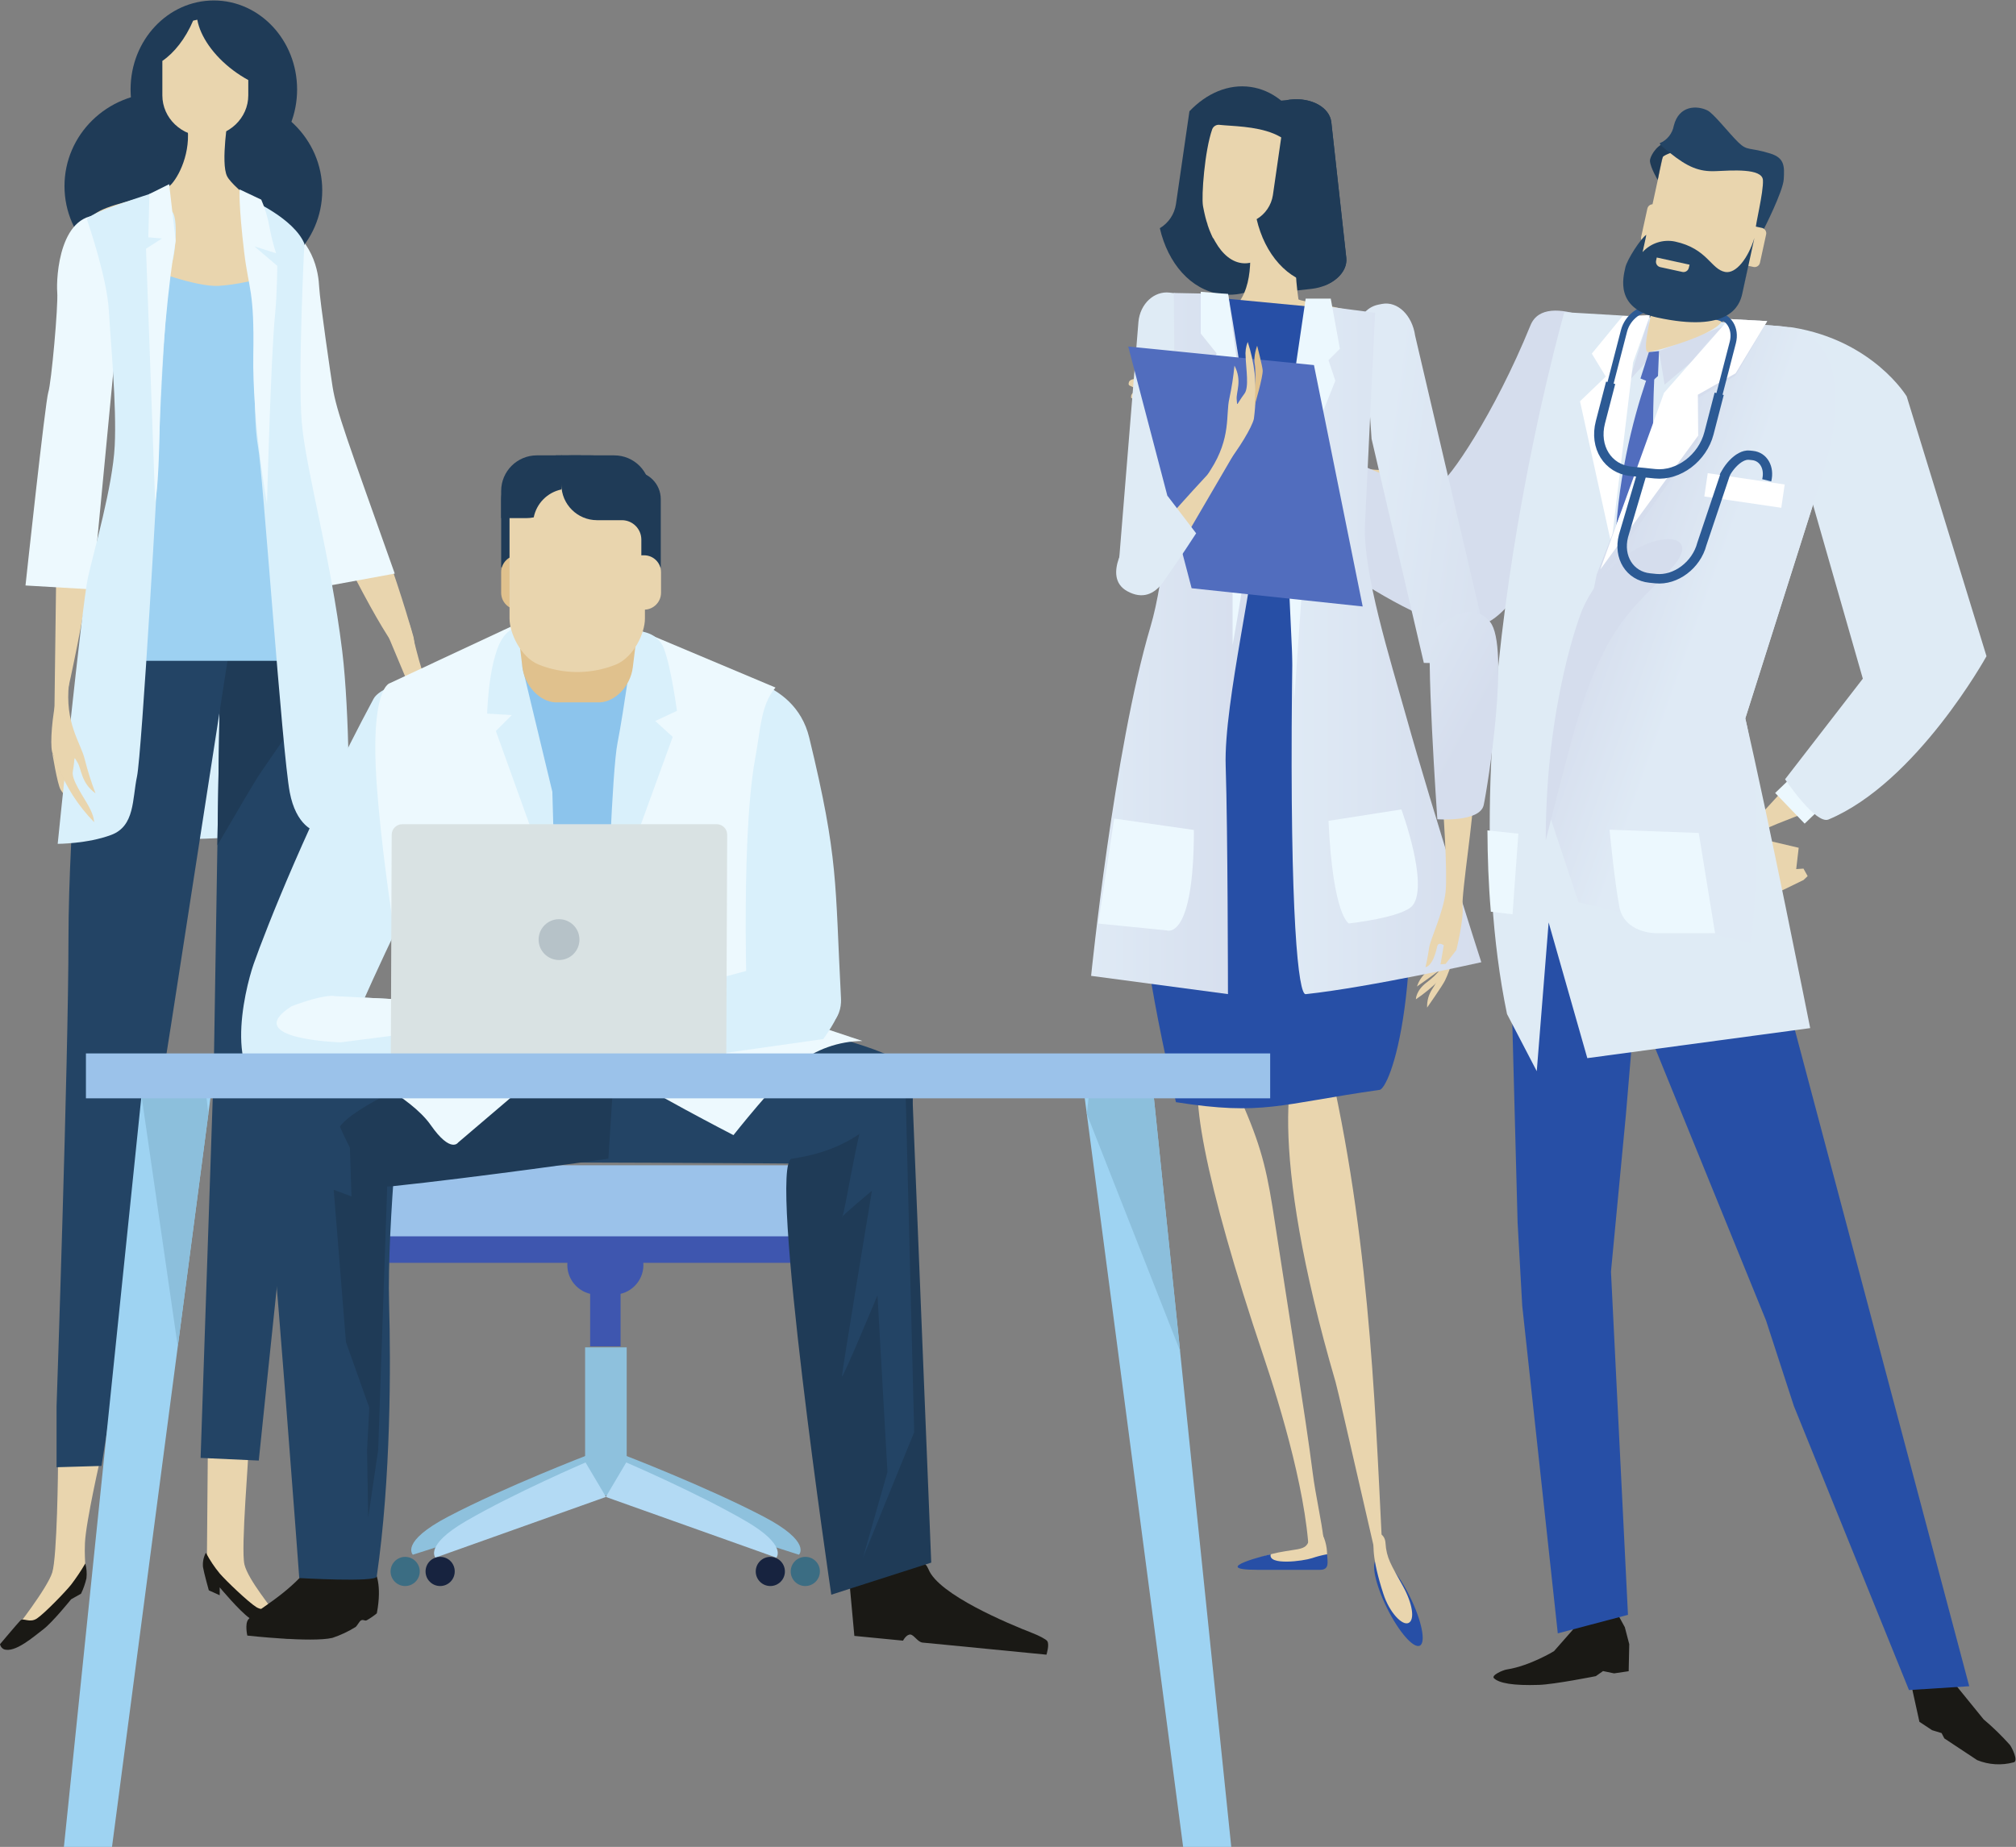 <?xml version="1.0" encoding="UTF-8" standalone="no"?>
<svg
   xmlns:dc="http://purl.org/dc/elements/1.1/"
   xmlns:cc="http://creativecommons.org/ns#"
   xmlns:rdf="http://www.w3.org/1999/02/22-rdf-syntax-ns#"
   xmlns:svg="http://www.w3.org/2000/svg"
   xmlns="http://www.w3.org/2000/svg"
   xmlns:sodipodi="http://sodipodi.sourceforge.net/DTD/sodipodi-0.dtd"
   xmlns:inkscape="http://www.inkscape.org/namespaces/inkscape"
   version="1.1"
   id="svg2"
   xml:space="preserve"
   width="921.333"
   height="844.267"
   viewBox="0 0 921.333 844.267"
   sodipodi:docname="reshot-illustration-doctors-working-8SAYHQJBZL.eps"><rect x="0" y="0" width="921.333" height="844.267" fill="#808080" stroke="none"/><defs
     id="defs6"><clipPath
       clipPathUnits="userSpaceOnUse"
       id="clipPath108"><path
         d="m 5311.9,3540.3 100,-300.9 591.9,-140 c 0,0 52.4,462.5 -20,770.8 l 245.3,774 c 0,0 208.6,545.6 -132,571.5 -48,3.7 -97,7.2 -145.8,10.7 -69,4.8 -197.6,-193.1 -228.6,-250 -33.2,-60.8 -248.6,-612.8 -248.6,-612.8 z"
         id="path106" /></clipPath><linearGradient
       x1="0"
       y1="0"
       x2="1"
       y2="0"
       gradientUnits="userSpaceOnUse"
       gradientTransform="matrix(359.93,-127.234,127.234,359.93,5474.85,4331.31)"
       spreadMethod="pad"
       id="linearGradient114"><stop
         style="stop-opacity:1;stop-color:#d5dded"
         offset="0"
         id="stop110" /><stop
         style="stop-opacity:1;stop-color:#dfeaf5"
         offset="1"
         id="stop112" /></linearGradient><clipPath
       clipPathUnits="userSpaceOnUse"
       id="clipPath196"><path
         d="m 4881.5,4060.3 -179.2,768.6 -28.5,427.3 c 12.5,16.66 30.62,28.21 51,32.5 l 13.6,2.7 c 52.8,10 103.4,-38.7 113.3,-109 l 263.4,-1126.2 z"
         id="path194" /></clipPath><linearGradient
       x1="0"
       y1="0"
       x2="1"
       y2="0"
       gradientUnits="userSpaceOnUse"
       gradientTransform="matrix(-582.916,164.865,105.985,765.445,5316.37,4536.68)"
       spreadMethod="pad"
       id="linearGradient202"><stop
         style="stop-opacity:1;stop-color:#d5dded"
         offset="0"
         id="stop198" /><stop
         style="stop-opacity:1;stop-color:#dfeaf5"
         offset="1"
         id="stop200" /></linearGradient><clipPath
       clipPathUnits="userSpaceOnUse"
       id="clipPath220"><path
         d="m 4023.9,5328.9 186.6,-3.7 c 0,0 101.7,-586.6 101.7,-758.6 0,-172 -117.3,-641.2 -110,-860 7.3,-218.8 7.8,-782.1 7.8,-782.1 l -469.2,62.6 c 0,0 78.2,774.2 203.3,1196.5 100.4,336.8 79.8,1145.3 79.8,1145.3 z"
         id="path218" /></clipPath><linearGradient
       x1="0"
       y1="0"
       x2="1"
       y2="0"
       gradientUnits="userSpaceOnUse"
       gradientTransform="matrix(-571.4,0,0,571.4,4312.2,4126.7)"
       spreadMethod="pad"
       id="linearGradient226"><stop
         style="stop-opacity:1;stop-color:#d5dded"
         offset="0"
         id="stop222" /><stop
         style="stop-opacity:1;stop-color:#dfeaf5"
         offset="1"
         id="stop224" /></linearGradient><clipPath
       clipPathUnits="userSpaceOnUse"
       id="clipPath238"><path
         d="m 4523.3,5286.1 191.1,-25.2 c 0,0 -26.8,-561.3 -34.6,-725.6 -7.8,-164.3 86,-461.4 140.7,-656.9 96.1,-342.9 258.1,-844.6 258.1,-844.6 0,0 -383.2,-86 -602.2,-109.5 -24.6,-2.6 -54.7,258.1 -46.9,1055.8 7.8,797.7 93.8,1306 93.8,1306 z"
         id="path236" /></clipPath><linearGradient
       x1="0"
       y1="0"
       x2="1"
       y2="0"
       gradientUnits="userSpaceOnUse"
       gradientTransform="matrix(-650.356,0,0,650.356,5078.6,4105.19)"
       spreadMethod="pad"
       id="linearGradient244"><stop
         style="stop-opacity:1;stop-color:#d5dded"
         offset="0"
         id="stop240" /><stop
         style="stop-opacity:1;stop-color:#dfeaf5"
         offset="1"
         id="stop242" /></linearGradient><clipPath
       clipPathUnits="userSpaceOnUse"
       id="clipPath272"><path
         d="m 4927.8,3524.1 c 0,0 146,-11.1 159,48.8 13,59.9 90.7,543.6 21.8,628 -68.9,84.4 -176.6,-10.7 -200,-36.5 -23.4,-25.8 19.2,-640.3 19.2,-640.3 z"
         id="path270" /></clipPath><linearGradient
       x1="0"
       y1="0"
       x2="1"
       y2="0"
       gradientUnits="userSpaceOnUse"
       gradientTransform="matrix(-383.706,204.099,-208.181,-387.788,5050.8,3849.74)"
       spreadMethod="pad"
       id="linearGradient278"><stop
         style="stop-opacity:1;stop-color:#d5dded"
         offset="0"
         id="stop274" /><stop
         style="stop-opacity:1;stop-color:#dfeaf5"
         offset="1"
         id="stop276" /></linearGradient></defs><sodipodi:namedview
     pagecolor="#ffffff"
     bordercolor="#666666"
     borderopacity="1"
     objecttolerance="10"
     gridtolerance="10"
     guidetolerance="10"
     inkscape:pageopacity="0"
     inkscape:pageshadow="2"
     inkscape:window-width="640"
     inkscape:window-height="480"
     id="namedview4" /><g
     id="g10"
     inkscape:groupmode="layer"
     inkscape:label="ink_ext_XXXXXX"
     transform="matrix(1.333,0,0,-1.333,0,844.267)"><g
       id="g12"
       transform="scale(0.1)"><path
         d="M 1060,4206.4 374,4188.8 221.402,3455.9 c 0,0 773.996,-23.5 920.598,64.5 146.6,88 -82,686 -82,686"
         style="fill:#d9f0fb;fill-opacity:1;fill-rule:nonzero;stroke:none"
         id="path14" /><path
         d="m 1127,4824.8 c 133.5,-112.3 290.8,-676.1 290.8,-676.1 0,0 72.2,-376.7 -327.8,459.8 -99.199,207.4 4,243.5 37,216.3"
         style="fill:#e9d5ae;fill-opacity:1;fill-rule:nonzero;stroke:none"
         id="path16" /><path
         d="m 1477.9,3628.7 37.8,65.3 15.3,60 -13.7,99.1 c 0,0 -27.4,103.1 -51.8,138.2 -24.4,35.1 -54.2,190 -64.1,207.9 -9.9,17.9 -114.8,58.3 -114.8,58.3 0,0 80,-189.2 105.7,-251.5 25.7,-62.3 31.4,-163.8 40.5,-188.6 9.81,-26.11 23.27,-50.68 40,-73 0,0 -12.4,70 -17.8,87.6 -5.4,17.6 17.5,14.5 17.5,14.5 0,0 27.1,-94 23.8,-121.4 -2.37,-17.64 -7.72,-34.75 -15.8,-50.6 l -2.6,-45.8"
         style="fill:#e9d5ae;fill-opacity:1;fill-rule:nonzero;stroke:none"
         id="path18" /><path
         d="m 937.898,5174.5 178.602,-803.1 5.8,-47.2 231.1,42.4 c -164,462.5 -199.3,554 -213.3,641.3 -5.1,31.8 -43.2,292.5 -45.7,340 -2.5,47.5 -15.3,176.3 -167.099,243.1 -144.703,63.7 10.597,-416.5 10.597,-416.5"
         style="fill:#edf9fe;fill-opacity:1;fill-rule:nonzero;stroke:none"
         id="path20" /><path
         d="m 452.301,5680.5 c 0,-176.4 146.097,-319.4 326.297,-319.4 180.203,0 326.202,143 326.202,319.4 0,176.4 -145.999,319.5 -326.202,319.5 -180.2,0 -326.297,-143.1 -326.297,-319.5"
         style="fill:#1f3b57;fill-opacity:1;fill-rule:nonzero;stroke:none"
         id="path22" /><path
         d="m 712.699,1379.3 -3.301,-390.8 c 0,0 139.301,-170 190,-197.102 50.7,-27.097 44.102,-3.398 40.801,10 -3.301,13.403 -88.398,112.102 -102,166.504 -13.597,54.398 17,387.398 13.602,404.398 -3.403,17 -139.102,7 -139.102,7"
         style="fill:#e9d5ae;fill-opacity:1;fill-rule:nonzero;stroke:none"
         id="path24" /><path
         d="m 345.699,1338.5 c 0,0 -50.898,-220.9 -54.398,-295.7 -3.504,-74.8 10,-98.499 -10,-122.3 C 261.301,896.699 117.996,709.801 84,709.801 65.613,709.41 50.391,724 50,742.379 c -0.012,0.48 -0.012,0.953 0,1.422 0,0 112.102,142.699 129.102,197.101 16.996,54.399 20,356.798 20,387.398 0,30.6 146.597,10.2 146.597,10.2"
         style="fill:#e9d5ae;fill-opacity:1;fill-rule:nonzero;stroke:none"
         id="path26" /><path
         d="m 295.898,4781.2 c 0,0 54.801,-7 26,-300 -28.796,-293 -136.996,-718 -136.996,-718 l 8.797,682.8 c 0,0 14.699,260.5 102.199,335.2"
         style="fill:#e9d5ae;fill-opacity:1;fill-rule:nonzero;stroke:none"
         id="path28" /><path
         d="M 755.801,4084.5 733.102,2679.8 687.797,1334 l 199.406,-9.1 c 0,0 139.997,1359.4 158.597,1477.2 18.6,117.8 222,1064.9 104.2,1300 -117.8,235.1 -394.199,-17.6 -394.199,-17.6"
         style="fill:#234465;fill-opacity:1;fill-rule:nonzero;stroke:none"
         id="path30" /><path
         d="m 1150,4102.6 c 3.82,-7.65 7.16,-15.53 10,-23.6 -127.7,-198.5 -247.996,-366.2 -275.602,-409 -15.8,-24.6 -68.5,-114 -139,-235.1 l 10,650 c 0,0 276.802,253.3 394.602,17.7"
         style="fill:#1f3b57;fill-opacity:1;fill-rule:nonzero;stroke:none"
         id="path32" /><path
         d="m 293.598,4116.2 c 0,0 -58.895,-598.1 -58.895,-1006 0,-407.9 -40.801,-1600 -40.801,-1600 V 1302 l 154.094,4.5 240,1522.5 L 787.5,4116.2 H 293.598"
         style="fill:#234465;fill-opacity:1;fill-rule:nonzero;stroke:none"
         id="path34" /><path
         d="m 221.098,5695.3 c 0,-176.4 146.105,-319.4 326.304,-319.4 180.196,0 326.196,143 326.196,319.4 0,176.4 -146.098,319.5 -326.196,319.5 -180.101,0 -326.304,-142.8 -326.304,-319.5"
         style="fill:#1f3b57;fill-opacity:1;fill-rule:nonzero;stroke:none"
         id="path36" /><path
         d="m 447.699,6027.3 c 0,-168.3 127.797,-305.3 285.403,-305.3 157.597,0 285.498,136.5 285.498,304.8 0,168.3 -127.799,305.2 -285.498,305.2 -157.704,0 -285.403,-136.4 -285.403,-304.7"
         style="fill:#1f3b57;fill-opacity:1;fill-rule:nonzero;stroke:none"
         id="path38" /><path
         d="m 782.996,5937.8 c 0,0 -27.195,-163.2 -4.496,-208.5 22.699,-45.3 176.699,-149.5 199.297,-181.2 22.603,-31.7 -45.297,-276.4 -267.301,-240 -221.996,36.4 -421.394,176.5 -421.394,212.8 0,36.3 4.496,72.5 76.996,100 72.5,27.5 190,45.3 222.004,81.5 31.996,36.2 72.5,126.9 50,222.1 -22.5,95.2 144.894,13.3 144.894,13.3"
         style="fill:#e9d5ae;fill-opacity:1;fill-rule:nonzero;stroke:none"
         id="path40" /><path
         d="M 400,5178.8 321.801,4359.7 V 4312 l -234.399,13.8 c 0,0 67.996,632.1 78.2,662.7 10.199,30.6 34.398,295.6 30.597,343.5 -3.797,47.9 6.797,285.5 163.102,261.7 C 515.602,5569.9 400,5178.8 400,5178.8"
         style="fill:#edf9fe;fill-opacity:1;fill-rule:nonzero;stroke:none"
         id="path42" /><path
         d="m 662.203,6262.8 c 4.672,1.31 9.414,2.38 14.199,3.2 9.899,-56 54.399,-122.3 123.598,-174 16.246,-12.2 33.355,-23.19 51.199,-32.9 v -52.5 c 0,-77.9 -66,-141 -147.297,-141 -81.304,0 -147.3,63.1 -147.3,141 v 118.1 c 40.199,27.3 79,75.8 105.601,138.1"
         style="fill:#e9d5ae;fill-opacity:1;fill-rule:nonzero;stroke:none"
         id="path44" /><path
         d="M 355.898,4067.5 H 1086.6 L 981.098,4686.8 1005,5413.3 c 0,0 -135.898,-52.4 -254.902,-60 -77.996,-4.9 -244.7,60 -244.7,60 l -149.5,-1345.8"
         style="fill:#9dd1f2;fill-opacity:1;fill-rule:nonzero;stroke:none"
         id="path46" /><path
         d="m 179,3753.6 c 0,0 17.301,-108.5 28.797,-128.2 8.101,-13.6 56.504,-71.6 56.504,-71.6 0,0 -3.203,40 -21.305,64.8 -18.094,24.8 -63.996,135 -63.996,135"
         style="fill:#e9d5ae;fill-opacity:1;fill-rule:nonzero;stroke:none"
         id="path48" /><path
         d="m 1043.5,5498.2 c 0,0 -22.6,-448.5 -9,-611.7 13.6,-163.2 98.8,-460 138.8,-785.6 26.2,-213.7 24,-580 24,-580 0,0 -58.9,-36.2 -90.6,-40.8 -31.7,-4.6 -92.2,26 -113.2,135.9 -26.098,136 -92.602,1100 -108.598,1184.3 -22.601,120 -6.304,467.4 -8.703,516.2 -1.801,34.7 -24.699,178.7 -15.703,215 9.008,36.3 1.805,116.2 1.805,116.2 0,0 144.999,-63.4 181.199,-149.5"
         style="fill:#d9f0fb;fill-opacity:1;fill-rule:nonzero;stroke:none"
         id="path50" /><path
         d="m 536.098,5676.2 c 0,0 23.902,-52.2 50.906,-65.8 26.996,-13.6 13.598,-163.1 0,-183.5 -13.606,-20.4 -37.402,-479.2 -40.805,-588 -3.402,-108.8 -60,-1090 -76.496,-1168 -16.504,-78 -6.906,-170 -88.402,-200.5 -81.5,-30.5 -183.504,-30.6 -183.504,-30.6 0,0 83.301,821.4 103.703,913.2 20.398,91.8 85,312.6 91.801,451.9 6.797,139.3 -13.598,350 -20,462.3 -6.403,112.3 -68.004,292.2 -74.801,312.6 -6.801,20.4 210.402,86.2 237.598,96.4"
         style="fill:#d9f0fb;fill-opacity:1;fill-rule:nonzero;stroke:none"
         id="path52" /><path
         d="m 705.898,1008.9 c -8.109,-14.99 -11.589,-32.041 -10,-49.002 3.204,-20 20,-80 20,-80 L 753.199,863 v 27.102 c 0,0 68,-81.5 102,-105.301 34,-23.801 105.199,-83 146.101,-68 6.93,3.25 11.96,9.531 13.6,17 0,0 -64.603,71.398 -74.701,81.601 -10.101,10.2 -34,-10 -61.199,6.797 -27.199,16.801 -104.898,91.203 -125.801,115.5 -18.125,22.071 -33.976,45.93 -47.301,71.201"
         style="fill:#1a1915;fill-opacity:1;fill-rule:nonzero;stroke:none"
         id="path54" /><path
         d="m 292.5,972 c 4.469,-16.469 5.789,-33.641 3.902,-50.602 -4.172,-18.308 -10.371,-36.078 -18.504,-52.996 l -34.097,-19.3 c 0,0 -63.801,-79.204 -95.403,-103 -31.597,-23.801 -97.796,-83.102 -135.8,-68 -6.543,3.48 -11.172,9.718 -12.598,17 0,0 60,71.296 70,81.5 10,10.199 31.5,-10 56.801,6.8 25.301,16.797 97.398,91.297 116.797,115.598 17.781,23.309 34.105,47.691 48.902,73"
         style="fill:#1a1915;fill-opacity:1;fill-rule:nonzero;stroke:none"
         id="path56" /><path
         d="m 236.699,3992 c -15.898,-139.4 40.703,-205.9 54.102,-263.3 9.914,-39.26 22.168,-77.9 36.699,-115.7 -50.602,36.9 -47.102,82.1 -62.102,106.5 -15,24.4 -6.8,17.6 -15.796,-31.6 -5.204,-28 34.398,-82.5 55.398,-120.9 18.102,-33.2 17.699,-52.8 17.699,-52.8 -27.238,27.87 -51.601,58.43 -72.699,91.2 -29.504,47.08 -53.461,97.42 -71.402,150 -7.196,30.9 0.504,124.4 16.105,190 17.098,73.7 53.399,147.3 41.996,46.6"
         style="fill:#e9d5ae;fill-opacity:1;fill-rule:nonzero;stroke:none"
         id="path58" /><path
         d="m 821.5,5684 c 0,0 -4,-50.8 15.602,-215 15.496,-130 35.199,-129 31.296,-351.8 -3.894,-222.8 46.899,-512.1 46.899,-512.1 0,0 13.402,505.6 27.301,645 7.898,78.2 7.898,172 7.898,172 l -78.195,66.5 74.199,-23.5 c -9.914,30.7 -17.73,62.04 -23.398,93.8 -5.637,30.96 -14.832,61.16 -27.403,90 L 821.5,5684"
         style="fill:#edf9fe;fill-opacity:1;fill-rule:nonzero;stroke:none"
         id="path60" /><path
         d="m 580,5702 -67.699,-33.7 -3.903,-148.6 46.899,-3.9 -54.695,-35.2 31.296,-867.8 c 0,0 11.7,31.3 15.602,261.9 3.902,230.6 31.301,500 54.703,633.3 L 580,5702"
         style="fill:#edf9fe;fill-opacity:1;fill-rule:nonzero;stroke:none"
         id="path62" /><path
         d="M 6545.9,665 6557,536.102 6580.6,429 l 43.4,-28.699 32.6,-10 9.4,-18.199 112.6,-74.5 c 39.74,-16.161 83.69,-18.821 125.1,-7.602 17.8,4.289 -6.9,52.5 -13.09,60 -27.9,31.262 -57.98,60.5 -90,87.5 L 6712.71,545.699 6613.4,681 6545.9,665"
         style="fill:#1a1915;fill-opacity:1;fill-rule:nonzero;stroke:none"
         id="path64" /><path
         d="m 5542.4,805.102 28.2,-51.7 15.2,-58.203 -2,-92.699 -50,-7.398 -37.9,7.898 -24.7,-17.398 c 0,0 -141.9,-28.301 -195.2,-30 -88.3,-3 -136.8,5.898 -154.2,23 -10,10 31.4,28.296 45,30 78.5,12.3 161,62.699 161,62.699 l 64.5,73.301 12.4,51.699 137.7,8.801"
         style="fill:#1a1915;fill-opacity:1;fill-rule:nonzero;stroke:none"
         id="path66" /><path
         d="M 5938.2,3612.6 6751.4,551 6544.8,537.902 6150.2,1511.9 l -95.6,293.7 -469.1,1152.4 -90.4,633.8 443.1,20.8"
         style="fill:#274fa6;fill-opacity:1;fill-rule:nonzero;stroke:none"
         id="path68" /><path
         d="m 5581.4,795.801 -58.3,1176.999 51.3,539.3 62.3,740.3 -94.3,495.5 -323,-51.7 -36.5,-798.2 20.1,-757.1 15.9,-285.2 121.9,-1123.399 240.6,63.5"
         style="fill:#274fa6;fill-opacity:1;fill-rule:nonzero;stroke:none"
         id="path70" /><path
         d="m 6067.4,3259.4 115.9,56.4 14.1,13.3 -14.3,25.8 -24.9,-1.7 8.5,73.1 -116.7,27.4 -58.8,31.6 44.8,-201.8"
         style="fill:#e9d5ae;fill-opacity:1;fill-rule:nonzero;stroke:none"
         id="path72" /><path
         d="M 6428.1,3966.7 5994,3494 c 0,0 10.7,-72.9 45.4,-36.4 4.2,4.3 -14.6,20 10.8,32.1 103.1,49.1 342.3,120 434,199.3 77.62,68.99 147.62,146.09 208.8,230 l -264.9,47.7"
         style="fill:#e9d5ae;fill-opacity:1;fill-rule:nonzero;stroke:none"
         id="path74" /><path
         d="m 4735,4722 c 0,0 -191.7,-9.4 -481.8,204.1 -98,72 -36.8,-17.1 3.7,-127.7 40.5,-110.6 291.1,-242 538.2,-248.5 247.1,-6.5 -60.1,172.1 -60.1,172.1"
         style="fill:#e9d5ae;fill-opacity:1;fill-rule:nonzero;stroke:none"
         id="path76" /><path
         d="m 4288.5,4860.2 c 0,0 6.3,130.6 -20,156.5 -26.3,25.9 -126.9,113.8 -126.9,113.8 l -27.7,20 c 0,0 -36.5,-20 32,-77.9 68.5,-57.9 21.1,-48.9 21.1,-48.9 l -80,28.4 -100,26.8 -43.3,17.9 c 0,0 -24,12 -31.8,10 -22.6,-6.4 -9,-22.7 -9,-22.7 l 163.4,-84.6 -169.2,35 c 0,0 -22.2,0.7 -26.4,-10.8 -4.2,-11.5 3.1,-12.8 3.1,-12.8 l 184.3,-87.4 -88.9,7.7 c 0,0 -21.8,0 -26.4,-11 -4.6,-11 -6.6,-15.1 -6.6,-15.1 l 340,-80 12.3,35.1"
         style="fill:#e9d5ae;fill-opacity:1;fill-rule:nonzero;stroke:none"
         id="path78" /><path
         d="m 4223.5,4779.82 102.84,123.74 99.59,-82.77 -102.84,-123.75 -99.59,82.78"
         style="fill:#ffffff;fill-opacity:1;fill-rule:nonzero;stroke:none"
         id="path80" /><path
         d="m 6086.03,3614.24 115.97,111.53 101.13,-105.16 -115.97,-111.53 -101.13,105.16"
         style="fill:#ecf8fe;fill-opacity:1;fill-rule:nonzero;stroke:none"
         id="path82" /><path
         d="m 4050.5,4969.9 -120,17.2 c 0,0 -26.6,7 -40.6,2.1 -8.86,-2.55 -13.98,-11.79 -11.44,-20.66 0.02,-0.05 0.03,-0.09 0.04,-0.14 l 179.4,-45 -7.4,46.5"
         style="fill:#e9d5ae;fill-opacity:1;fill-rule:nonzero;stroke:none"
         id="path84" /><path
         d="m 5591.6,5169.3 c 0,0 43.2,-90.7 -210,-561.4 -141.6,-263 -223.9,-430.5 -355.8,-427 -225.9,6 -773.3,455.3 -773.3,455.3 l 129.39,261.5 c 0,0 414.31,-268.6 551.41,-224.3 32,10 190,240 313.9,544.7 52.8,129 314.6,-28.3 344.4,-48.8"
         style="fill:#d5dded;fill-opacity:1;fill-rule:nonzero;stroke:none"
         id="path86" /><path
         d="m 5166.7,2856.2 102,-196 40.7,510 132.6,-465.3 764.1,103 c 0,0 -150,753.7 -222.6,1062 l 245.3,774 c 0,0 208.6,545.6 -132,571.5 -340.6,25.9 -733.6,47.6 -733.6,47.6 0,0 -404,-1408 -196.5,-2406.8"
         style="fill:#dfebf5;fill-opacity:1;fill-rule:nonzero;stroke:none"
         id="path88" /><path
         d="m 5676.5,5115.7 c 0,0 -240,-546.4 -91.7,-1104.6 11.7,-43.9 68.5,-70 68.5,-70 l 65.9,72.1 c 0,0 -77.9,642 -42.7,1102.5"
         style="fill:#516dbe;fill-opacity:1;fill-rule:nonzero;stroke:none"
         id="path90" /><path
         d="m 5687.8,5129.7 19.2,-115.2 205.4,174.1 1.6,28.6 -226.2,-87.5"
         style="fill:#d5dded;fill-opacity:1;fill-rule:nonzero;stroke:none"
         id="path92" /><path
         d="m 5651.9,5239.9 -65.4,-211.1 76.3,85.2 z"
         style="fill:#d5dded;fill-opacity:1;fill-rule:nonzero;stroke:none"
         id="path94" /><path
         d="M 6198.8,4662 6386.6,4006.2 6120,3661.3 c 0,0 105.2,-156.3 148.9,-138 302.4,126.5 541.7,560 541.7,560 L 6537,4974.2 c 0,0 -114.3,190.5 -390,236.3 -199.7,33.5 38.6,-493.9 51.8,-548.5"
         style="fill:#dfebf5;fill-opacity:1;fill-rule:nonzero;stroke:none"
         id="path96" /><path
         d="m 5945.8,5353.4 c -10.26,-41.12 -24.08,-81.27 -41.3,-120 -25.1,-48.5 -221.3,-102 -251.4,-107.5 -30.1,-5.5 15.7,149.2 17.7,184.7 1.5,27.2 18.5,17.7 0,58.1 l 275,-15.3"
         style="fill:#e9d5ae;fill-opacity:1;fill-rule:nonzero;stroke:none"
         id="path98" /><path
         d="m 5657.1,5253.1 -58.2,-162.4 -74.6,-622.4 -107.3,489.2 88.3,84.7 -47.9,78.7 105.5,128.4 94.2,3.8"
         style="fill:#ffffff;fill-opacity:1;fill-rule:nonzero;stroke:none"
         id="path100" /><g
         id="g102"><g
           id="g104"
           clip-path="url(#clipPath108)"><path
             d="m 5311.9,3540.3 100,-300.9 591.9,-140 c 0,0 52.4,462.5 -20,770.8 l 245.3,774 c 0,0 208.6,545.6 -132,571.5 -48,3.7 -97,7.2 -145.8,10.7 -69,4.8 -197.6,-193.1 -228.6,-250 -33.2,-60.8 -248.6,-612.8 -248.6,-612.8 l -162.2,-823.3"
             style="fill:url(#linearGradient114);fill-opacity:1;fill-rule:nonzero;stroke:none"
             id="path116" /></g></g><path
         d="m 5927.8,5239.6 130.9,-7.2 -108.8,-187.4 -129.5,-77.1 0.8,-146.6 -336.8,-480.6 220,633.6 223.4,265.3"
         style="fill:#d5dded;fill-opacity:1;fill-rule:nonzero;stroke:none"
         id="path118" /><path
         d="m 5927.8,5239.6 130.9,-7.2 -108.3,-179 -129.4,-73.4 1.2,-140.3 -335.6,-458.8 218.4,605.5 222.8,253.2"
         style="fill:#ffffff;fill-opacity:1;fill-rule:nonzero;stroke:none"
         id="path120" /><path
         d="m 5653.1,5125.9 34.7,3.8 -3.5,-85.4 -25,-22.6 -35.1,13.9 28.9,90.3"
         style="fill:#516dbe;fill-opacity:1;fill-rule:nonzero;stroke:none"
         id="path122" /><path
         d="m 5518.2,3488.3 305.8,-11.2 56,-343.7 h -203.4 c 0,0 -107.7,-0.5 -124.9,91.1 -17.2,91.6 -33.5,263.8 -33.5,263.8"
         style="fill:#ecf8fe;fill-opacity:1;fill-rule:nonzero;stroke:none"
         id="path124" /><path
         d="m 5111.3,3207.1 74.3,-8.9 20,276.4 -106,11.3 c 0.4,-91.6 3.6,-184.8 11.7,-278.8"
         style="fill:#ecf8fe;fill-opacity:1;fill-rule:nonzero;stroke:none"
         id="path126" /><path
         d="m 5423.5,4240 c 0,0 -124.2,-307.1 -124,-788.5 0,0 81.9,327.9 111.5,423.4 98,316.8 190.7,374.4 315.4,505.4 157.3,165.2 -179.7,146 -302.9,-140.3"
         style="fill:#d5dded;fill-opacity:1;fill-rule:nonzero;stroke:none"
         id="path128" /><path
         d="m 5903.8,4679.4 c 10.6,43.2 56.3,97 93.6,93.3 l 11.3,-1.2 c 37.3,-3.8 59,-41.9 48.4,-85"
         style="fill:none;stroke:#2c5a94;stroke-width:31.9;stroke-linecap:butt;stroke-linejoin:miter;stroke-miterlimit:10;stroke-dasharray:none;stroke-opacity:1"
         id="path130" /><path
         d="m 5894.1,4983.1 -35,-135.2 c -21.9,-84.9 -104.5,-147.1 -184.5,-139 l -82.71,8.4 c -80,8.1 -126.89,83.4 -105,168.2 l 35.11,135.3"
         style="fill:none;stroke:#2c5a94;stroke-width:32.4;stroke-linecap:butt;stroke-linejoin:miter;stroke-miterlimit:10;stroke-dasharray:none;stroke-opacity:1"
         id="path132" /><path
         d="m 5670,5275.9 c -44.3,4.5 -90,-30 -102.2,-76.9 l -77.1,-297.9"
         style="fill:none;stroke:#2c5a94;stroke-width:21.6;stroke-linecap:butt;stroke-linejoin:miter;stroke-miterlimit:10;stroke-dasharray:none;stroke-opacity:1"
         id="path134" /><path
         d="m 5670,5275.9 c -11.73,1.14 -23.56,-0.26 -34.7,-4.1"
         style="fill:none;stroke:#2c5a94;stroke-width:32.4;stroke-linecap:butt;stroke-linejoin:miter;stroke-miterlimit:10;stroke-dasharray:none;stroke-opacity:1"
         id="path136" /><path
         d="m 5882.8,5253.1 c 44.4,-4.5 70,-46.3 58.2,-93.3 L 5863.9,4862"
         style="fill:none;stroke:#2c5a94;stroke-width:21.6;stroke-linecap:butt;stroke-linejoin:miter;stroke-miterlimit:10;stroke-dasharray:none;stroke-opacity:1"
         id="path138" /><path
         d="m 5882.8,5253.1 c 10.64,-0.95 20.91,-4.38 30,-10"
         style="fill:none;stroke:#2c5a94;stroke-width:32.4;stroke-linecap:butt;stroke-linejoin:miter;stroke-miterlimit:10;stroke-dasharray:none;stroke-opacity:1"
         id="path140" /><path
         d="m 5620.8,5426.7 c -6.63,-30.21 12.49,-60.07 42.7,-66.7 v 0 l 246.5,-53.6 c 30.26,-6.56 60.12,12.64 66.7,42.9 l 79.4,365 c 6.5,30.25 -12.67,60.07 -42.9,66.7 l -246.4,53.4 c -30.06,6.8 -59.93,-12.06 -66.73,-42.11 -0.03,-0.1 -0.05,-0.19 -0.07,-0.29 l -79.2,-365.3"
         style="fill:#e9d5ae;fill-opacity:1;fill-rule:nonzero;stroke:none"
         id="path142" /><path
         d="m 5683.4,5716.5 c 0,0 -25.4,42.5 -26.7,65.5 -0.7,11.6 19,50.8 50,60.8 31,10 47.1,-24.6 47.1,-24.6 0,0 -49,-14.8 -53.2,-23.4 -4.2,-8.6 -17.2,-78.3 -17.2,-78.3"
         style="fill:#1f3b57;fill-opacity:1;fill-rule:nonzero;stroke:none"
         id="path144" /><path
         d="m 6045.5,5544.6 c 0,0 67.7,132.1 70,174.7 2.3,42.6 3.7,72.1 -45.4,87.6 -73.7,23.1 -78.1,7.4 -110,38.2 -31.9,30.8 -85.3,100 -106.6,110 -35.7,17.4 -97.3,17.6 -115,-52.7 -4.89,-26.9 -23.07,-49.49 -48.3,-60 1.6,-6.9 14,-15.9 35.2,-33.1 61.1,-49.1 100.7,-64.9 156.1,-62.6 55.4,2.3 160,10.7 162.6,-30.6 2.6,-41.3 -27.4,-158.9 -24.9,-169 2.5,-10.1 15.6,-7.5 26.3,-2.5"
         style="fill:#234465;fill-opacity:1;fill-rule:nonzero;stroke:none"
         id="path146" /><path
         d="m 5944,5452 c -2.16,-10.08 4.23,-20 14.3,-22.2 l 53.2,-11.6 c 9.96,-2.25 19.88,3.88 22.3,13.8 l 21.2,97.3 c 2.39,10.1 -3.86,20.24 -13.96,22.62 -0.11,0.03 -0.23,0.06 -0.34,0.08 l -53.3,11.5 c -9.98,2.21 -19.85,-4.08 -22.07,-14.05 -0.01,-0.05 -0.02,-0.1 -0.03,-0.15 L 5944,5452"
         style="fill:#e9d5ae;fill-opacity:1;fill-rule:nonzero;stroke:none"
         id="path148" /><path
         d="m 5626.6,5521.1 c -2.23,-10.08 4.12,-20.06 14.2,-22.3 l 53.2,-11.6 c 10.08,-2.22 20.06,4.15 22.29,14.24 0,0.02 0.01,0.04 0.01,0.06 l 21.1,97.3 c 2.22,10.03 -4.11,19.96 -14.14,22.18 -0.02,0.01 -0.04,0.02 -0.06,0.02 l -53.2,11.7 c -10.06,2.04 -19.9,-4.37 -22.1,-14.4 l -21.3,-97.2"
         style="fill:#e9d5ae;fill-opacity:1;fill-rule:nonzero;stroke:none"
         id="path150" /><path
         d="m 6014.9,5517.7 c 0,0 -31.3,-143.6 -41.7,-191.6 -9.4,-43.3 -47.4,-134.6 -292.1,-81.3 -144.8,31.4 -116.4,136.7 -108.7,171.7 5.7,26.7 53.2,100 71.8,111.8 0.7,0 -12.8,-59.3 -12.8,-59.3 28.15,30.93 70.54,44.69 111.5,36.2 111.1,-24.1 122.2,-94.6 171.4,-104.2 37.9,-7.3 79.5,48 100.6,116.7"
         style="fill:#234465;fill-opacity:1;fill-rule:nonzero;stroke:none"
         id="path152" /><path
         d="m 5768,5401 -76,16.6 c -10.04,2.19 -16.4,12.1 -14.22,22.13 0.01,0.02 0.01,0.05 0.02,0.07 l 2.3,10.7 112.5,-24.6 -2.6,-10.6 c -2.2,-9.98 -11.99,-16.34 -22,-14.3"
         style="fill:#e9d5ae;fill-opacity:1;fill-rule:nonzero;stroke:none"
         id="path154" /><path
         d="m 5843.13,4631.02 11.74,79.94 263.86,-38.77 -11.75,-79.95 -263.85,38.78"
         style="fill:#ffffff;fill-opacity:1;fill-rule:nonzero;stroke:none"
         id="path156" /><path
         d="m 5915.8,4709.6 -22.7,-67.6 -58.3,-173.6 c -18.8,-72.7 -90,-126.1 -158.1,-119.1 l -20.7,2.1 c -68.5,6.9 -108.8,71.5 -90,144.2 l 66.6,225.4"
         style="fill:none;stroke:#2c5a94;stroke-width:32.4;stroke-linecap:butt;stroke-linejoin:miter;stroke-miterlimit:10;stroke-dasharray:none;stroke-opacity:1"
         id="path158" /><path
         d="m 4132.2,2685.1 c 22.7,13.9 100,-72.4 133,-148.7 64.5,-150 81.1,-232.4 106.1,-397.5 40,-261.7 106.8,-677.5 129,-854.4 20,-160 84.2,-348.199 -11.7,-321.5 1.4,219 -99.2,549 -157.6,722.4 -199.4,591.9 -268.6,956.6 -198.8,999.7"
         style="fill:#e9d5ae;fill-opacity:1;fill-rule:nonzero;stroke:none"
         id="path160" /><path
         d="m 4587.8,2544.5 c -8.5,42.1 -17.1,83.3 -26,124 -30,59.3 -55.6,90.5 -75.4,85.9 -74.8,-17.6 -142.5,-356 92.5,-1160 11.8,-40 170,-740.798 168.5,-723.599 C 4720,1320.9 4713.6,1922 4587.8,2544.5"
         style="fill:#e9d5ae;fill-opacity:1;fill-rule:nonzero;stroke:none"
         id="path162" /><path
         d="m 4755.1,819.398 c 40.6,-82.097 91.1,-140 112.7,-129.199 21.6,10.801 6.5,85.903 -34.1,168.102 -40.6,82.199 -91.1,140 -112.8,129.097 -21.7,-10.898 -6.4,-85.898 34.2,-168"
         style="fill:#274fa6;fill-opacity:1;fill-rule:nonzero;stroke:none"
         id="path164" /><path
         d="m 4742.7,868.102 c 20.8,-64.301 65,-110.704 86.7,-100 21.7,10.699 13.7,65.796 -18.9,124.898 -41.2,74.902 -57,96.301 -60.5,150 -3.3,50.3 -85.5,66.6 -7.3,-174.898"
         style="fill:#e9d5ae;fill-opacity:1;fill-rule:nonzero;stroke:none"
         id="path166" /><path
         d="m 4322.3,992.801 c 26.54,9.409 53.88,16.349 81.7,20.699 35.1,6.6 61.7,6.4 74.3,20 20.8,21.8 9.3,74.4 19.5,72 50,-11.3 66.8,-127.5 37.8,-141.898 -29,-14.403 -192.6,4.8 -206.1,5.796 -13.5,1.004 -11.3,26.504 -7.2,23.403"
         style="fill:#e9d5ae;fill-opacity:1;fill-rule:nonzero;stroke:none"
         id="path168" /><path
         d="m 4356.4,1003.4 c -9.2,-39.099 110.7,-23.4 141.7,-13.201 15.88,5.379 32.12,9.66 48.6,12.801 h 3.7 c 0.11,-0.93 0.11,-1.87 0,-2.8 0,-21.399 9.4,-50.001 -24.9,-50.001 H 4311 c -175.9,0.203 45.6,54.101 45.4,53.201"
         style="fill:#274fa6;fill-opacity:1;fill-rule:nonzero;stroke:none"
         id="path170" /><path
         d="m 4031.7,5633.5 46.2,318.5 c 58.5,61.5 133.4,94.4 210,83.4 147.1,-21.3 243.2,-197.6 214.8,-393.8 -28.4,-196.2 -170.6,-337.9 -317.6,-316.7 -103,14.9 -180.9,105.8 -208.7,226.1 29.87,17.82 50.16,48.1 55.3,82.5"
         style="fill:#1f3b57;fill-opacity:1;fill-rule:nonzero;stroke:none"
         id="path172" /><path
         d="m 4615.8,5449.4 c 5.5,-50.9 -48.1,-98.6 -120,-106.5 L 4332,5324.8 c -71.9,-7.9 -134.6,27 -140,78 l -51.2,464.7 c -5.6,51 48.1,98.6 120,106.6 l 163.6,17.9 c 71.8,8 134.6,-27 140,-77.9 l 51.4,-464.7"
         style="fill:#1f3b57;fill-opacity:1;fill-rule:nonzero;stroke:none"
         id="path174" /><path
         d="m 4188.6,5249.9 c -97.2,-42 -145.8,-28.9 -71.6,-60 35.7,-43.7 491.8,17.1 516.7,73.7 4.1,10 -181.1,36.7 -182.1,43.8 -11.4,82.1 -15.8,151.5 7.1,243.3 -0.41,6.65 -5.57,12.03 -12.2,12.7 -34.6,-1 -69.4,-1.3 -104.1,-2.3 -5.7,0 -73.7,-15.2 -58.6,-47.8 7.4,-89.6 7.5,-218.9 -95.2,-263.4"
         style="fill:#e9d5ae;fill-opacity:1;fill-rule:nonzero;stroke:none"
         id="path176" /><path
         d="m 4157.6,5519.1 c -1.5,3.2 -3,6.5 -4.6,10 0,1 -0.9,2 -1.3,3.1 -1.8,4 -3.6,8.2 -5.3,12.7 -0.5,1.2 -0.8,2.3 -1.3,3.4 -1.2,3.3 -2.4,6.6 -3.5,10 -1.1,3.4 -1.6,3.7 -1.6,5.3 0,1.6 -1.8,5.6 -2.7,8.6 l -1.8,6 c -1,3.7 -2,7.6 -3.1,11.5 -1.1,3.9 -1.4,5.7 -2.1,8.8 -0.7,3.1 -1.3,5.3 -1.8,8 -0.5,2.7 -1.2,5.4 -1.7,8.2 -0.5,2.8 -1,4.7 -1.4,7.1 -0.4,2.4 -0.7,3.8 -1.1,5.8 v 0 c -5.7,33 5.6,188.8 31.8,263.1 4.21,10.42 15.12,16.5 26.2,14.6 80,-8.9 324.4,2.4 261.3,-220 v 0 c 0,0 -3.7,-20 -5.6,-28.5 0.06,-0.73 0.06,-1.47 0,-2.2 -2,-8.9 -4.1,-17.6 -6.4,-26 0,-0.6 0,-1.2 -0.5,-1.7 -2.4,-8.6 -4.9,-17 -7.7,-25.2 0.1,-0.29 0.1,-0.61 0,-0.9 -34.9,-104.9 -96.1,-174.2 -161,-170 -37.8,2.6 -71,30 -95.9,73.9 v 0 c -0.24,0.31 -0.44,0.64 -0.6,1 -1.9,3.3 -3.7,6.8 -5.5,10 -1.8,1.3 -2.3,2.4 -2.8,3.4"
         style="fill:#e9d5ae;fill-opacity:1;fill-rule:nonzero;stroke:none"
         id="path178" /><path
         d="m 4961.7,3072 c 0,0 18.8,-0.9 19,-15.6 0,-24.4 -18.9,-69.3 -26.4,-84.9 -8.4,-17.5 -61.5,-93.3 -61.5,-93.3 -0.97,23 5.44,45.7 18.3,64.8 31.1,44.7 50.6,129 50.6,129"
         style="fill:#e9d5ae;fill-opacity:1;fill-rule:nonzero;stroke:none"
         id="path180" /><path
         d="m 4957.3,3060.1 c -1.2,-34.9 -26.9,-66.1 -66,-95.5 -37.2,-27.9 -37,-57.9 -37,-57.9 28.25,19.16 54.69,40.85 79,64.8 15.78,13.53 28.99,29.79 39,48 26.5,54.7 -12.3,130.4 -15,40.6"
         style="fill:#e9d5ae;fill-opacity:1;fill-rule:nonzero;stroke:none"
         id="path182" /><path
         d="m 4675.2,4628.1 -608.8,5.1 -74.4,696.3 722.4,-68.6 -39.2,-632.8"
         style="fill:#274fa6;fill-opacity:1;fill-rule:nonzero;stroke:none"
         id="path184" /><path
         d="m 4031.7,2553.9 c 299.3,-46.9 353.4,-7 697.4,42.1 32.6,-0.6 171.9,334.3 73.8,1217.5 -20,182 -157.8,328.1 -126.3,822.2 l -613.8,11.8 c 81.5,-449.1 -405,-518.8 -31.1,-2093.6"
         style="fill:#274fa6;fill-opacity:1;fill-rule:nonzero;stroke:none"
         id="path186" /><path
         d="m 4011.2,4445.9 86.4,610 -21,246.1 c -14.16,14.39 -32.69,23.68 -52.7,26.4 l -13.8,1.7 c -53.3,6.4 -101.2,-38.4 -107,-100 l -67.9,-835.7 176,51.5"
         style="fill:#dfebf5;fill-opacity:1;fill-rule:nonzero;stroke:none"
         id="path188" /><g
         id="g190"><g
           id="g192"
           clip-path="url(#clipPath196)"><path
             d="m 4881.5,4060.3 -179.2,768.6 -28.5,427.3 c 12.5,16.66 30.62,28.21 51,32.5 l 13.6,2.7 c 52.8,10 103.4,-38.7 113.3,-109 l 263.4,-1126.2 -233.6,4.1"
             style="fill:url(#linearGradient202);fill-opacity:1;fill-rule:nonzero;stroke:none"
             id="path204" /></g></g><path
         d="m 4978,3091 c 0,0 -10,-54.6 -30,-74.1 -14,-13.5 -90,-66.3 -90,-66.3 7.07,21.89 20.9,40.97 39.5,54.5 31.25,24.16 58.42,53.15 80.5,85.9"
         style="fill:#e9d5ae;fill-opacity:1;fill-rule:nonzero;stroke:none"
         id="path206" /><path
         d="m 4950,3092 c 0,0 -11.9,10 -18.8,8.6 2.42,4.23 5.17,8.27 8.2,12.1 5.2,7.6 30,65 30,65 -4.5,-19.28 -7.83,-38.82 -10,-58.5 -1.74,-14.44 -4.76,-28.69 -9,-42.6 -0.5,-1.9 -2.8,-4.6 -4.3,-7.9 l 3.9,23.3"
         style="fill:#e9d5ae;fill-opacity:1;fill-rule:nonzero;stroke:none"
         id="path208" /><path
         d="m 4926.8,3087.5 c -10,-47.5 -24.4,-63 -32.9,-68 2.5,11.2 6,29.3 10,55 3.92,16.42 9.15,32.5 15.6,48.1 1.4,4.2 17.8,0 41.2,30 4.2,5.4 -4,-36.4 -13.8,-59.2 -5.4,3.3 -16.9,8.6 -20.1,-5.9"
         style="fill:#e9d5ae;fill-opacity:1;fill-rule:nonzero;stroke:none"
         id="path210" /><path
         d="m 4308.3,5582 c 29.91,17.71 50.33,47.86 55.7,82.2 l 46,319 c 2.8,3 5.8,5.5 8.7,8.3 l 5.6,0.6 c 71.8,8 134.6,-27 140,-77.9 l 51.2,-464.8 c 4.3,-39.3 -26.9,-76.4 -74.3,-95.1 -8.2,0.14 -16.38,0.78 -24.5,1.9 -102.6,14.9 -180.5,105.8 -208.4,225.8"
         style="fill:#1f3b57;fill-opacity:1;fill-rule:nonzero;stroke:none"
         id="path212" /><g
         id="g214"><g
           id="g216"
           clip-path="url(#clipPath220)"><path
             d="m 4023.9,5328.9 186.6,-3.7 c 0,0 101.7,-586.6 101.7,-758.6 0,-172 -117.3,-641.2 -110,-860 7.3,-218.8 7.8,-782.1 7.8,-782.1 l -469.2,62.6 c 0,0 78.2,774.2 203.3,1196.5 100.4,336.8 79.8,1145.3 79.8,1145.3"
             style="fill:url(#linearGradient226);fill-opacity:1;fill-rule:nonzero;stroke:none"
             id="path228" /></g></g><path
         d="m 4210.5,5325.2 -93.8,7.8 v -143.3 l 54.4,-67.8 -23.4,-70 78.2,-312.8 v -617.9 c 0,0 101.6,547.5 70,656.9 -31.6,109.4 -85.4,547.1 -85.4,547.1"
         style="fill:#ecf8fe;fill-opacity:1;fill-rule:nonzero;stroke:none"
         id="path230" /><g
         id="g232"><g
           id="g234"
           clip-path="url(#clipPath238)"><path
             d="m 4523.3,5286.1 191.1,-25.2 c 0,0 -26.8,-561.3 -34.6,-725.6 -7.8,-164.3 86,-461.4 140.7,-656.9 96.1,-342.9 258.1,-844.6 258.1,-844.6 0,0 -383.2,-86 -602.2,-109.5 -24.6,-2.6 -54.7,258.1 -46.9,1055.8 7.8,797.7 93.8,1306 93.8,1306"
             style="fill:url(#linearGradient244);fill-opacity:1;fill-rule:nonzero;stroke:none"
             id="path246" /></g></g><path
         d="m 4476.4,5309.5 -78.2,-531.8 39.1,-844.5 62.6,899.3 78.2,195.5 -23.5,70.4 39.1,39.1 -31.3,172 h -86"
         style="fill:#ecf8fe;fill-opacity:1;fill-rule:nonzero;stroke:none"
         id="path248" /><path
         d="m 4504.8,5081.6 -636.8,63.7 217.4,-828.9 586.5,-62.6 -167.1,827.8"
         style="fill:#516dbe;fill-opacity:1;fill-rule:nonzero;stroke:none"
         id="path250" /><path
         d="m 4150,4721.4 c 71.8,111.1 52,191.2 64.7,245.2 8.01,37.37 13.88,75.17 17.6,113.2 27.2,-52.4 5.3,-89.1 7.6,-116.1 2.3,-27 -1.6,-17.7 26.7,20 16.2,21.5 5.5,84.1 4,125.3 -1.77,17.65 0.66,35.47 7.1,52 11.52,-34.9 19.46,-70.89 23.7,-107.4 5.21,-52.12 4.34,-104.68 -2.6,-156.6 -6.8,-29.1 -52.5,-104.8 -93.1,-153.6 -45.7,-54.9 -107.4,-102 -55.7,-22"
         style="fill:#e9d5ae;fill-opacity:1;fill-rule:nonzero;stroke:none"
         id="path252" /><path
         d="m 3905.5,4441.5 c 156.5,187.7 363.9,401.6 363.9,401.6 l -284.7,-487.7 c 0,0 -157.4,-7.8 -79.2,86.1"
         style="fill:#e9d5ae;fill-opacity:1;fill-rule:nonzero;stroke:none"
         id="path254" /><path
         d="m 3874.7,4492 c 0,0 -100.9,-135.6 -10,-185.8 51.6,-28.6 93.1,-10.7 122.8,30.9 55.1,77.2 113.4,167.6 113.4,167.6 l -98.3,128.6 -127.9,-141.3"
         style="fill:#dfebf5;fill-opacity:1;fill-rule:nonzero;stroke:none"
         id="path256" /><path
         d="m 4301.4,4943.2 c 0,0 29.4,99.4 27.6,120.9 -1.2,14.9 -18.9,83.9 -18.9,83.9 0,0 -13.7,-35.7 -8.2,-63.7 5.5,-28 -0.5,-141.1 -0.5,-141.1"
         style="fill:#e0c18d;fill-opacity:1;fill-rule:nonzero;stroke:none"
         id="path258" /><path
         d="m 4093.2,3487.4 -273.2,39.1 -54.7,-360 234.6,-23.5 c 0,0 93.3,-38.8 93.3,344.4"
         style="fill:#ecf8fe;fill-opacity:1;fill-rule:nonzero;stroke:none"
         id="path260" /><path
         d="m 4554.6,3518.7 250,39.1 c 0,0 94.5,-256.3 39.1,-328.5 -32.4,-42.1 -219,-62.5 -219,-62.5 0,0 -54.7,23.4 -70.1,351.9"
         style="fill:#ecf8fe;fill-opacity:1;fill-rule:nonzero;stroke:none"
         id="path262" /><path
         d="m 4938.7,3026.6 17.5,1.4 36.9,47.7 c 0,0 25.8,105.5 21.3,148.9 -4.5,43.4 42.4,340 34,359.3 -14.9,33.3 -101.6,-7.8 -101.6,-7.8 0,0 16.9,-234.3 9.2,-302.6 -7.7,-68.3 -52,-161.5 -56,-188.3 -6.8,-45.5 -12.8,-68.2 -12.8,-68.2 0,0 24.8,0 40,70.5 4,18.7 22.7,4.3 22.7,4.3 l -11.2,-65.2"
         style="fill:#e9d5ae;fill-opacity:1;fill-rule:nonzero;stroke:none"
         id="path264" /><g
         id="g266"><g
           id="g268"
           clip-path="url(#clipPath272)"><path
             d="m 4927.8,3524.1 c 0,0 146,-11.1 159,48.8 13,59.9 90.7,543.6 21.8,628 -68.9,84.4 -176.6,-10.7 -200,-36.5 -23.4,-25.8 19.2,-640.3 19.2,-640.3"
             style="fill:url(#linearGradient278);fill-opacity:1;fill-rule:nonzero;stroke:none"
             id="path280" /></g></g><path
         d="M 2016.7,1344.5 2098,1220.6 1415.5,1002 c 0,0 -45.6,43.6 121.9,131.1 194.9,102.1 479.3,211.4 479.3,211.4"
         style="fill:#8ec1dd;fill-opacity:1;fill-rule:nonzero;stroke:none"
         id="path282" /><path
         d="m 2137.9,1344.5 -81.3,-123.9 682.5,-218.6 c 0,0 45.6,43.6 -121.9,131.1 -195,102.1 -479.3,211.4 -479.3,211.4"
         style="fill:#8ec1dd;fill-opacity:1;fill-rule:nonzero;stroke:none"
         id="path284" /><path
         d="m 2006,1713.1 h 142.6 V 1205.4 H 2006 v 507.7"
         style="fill:#8ec1dd;fill-opacity:1;fill-rule:nonzero;stroke:none"
         id="path286" /><path
         d="m 2007.5,1318.4 70,-118.2 L 1492.9,992 c 0,0 -39,41.6 104.3,125.1 166.9,97 410.3,201.3 410.3,201.3"
         style="fill:#b3daf4;fill-opacity:1;fill-rule:nonzero;stroke:none"
         id="path288" /><path
         d="M 2147,1318.4 2077,1200.2 2661.7,992 c 0,0 39,41.6 -104.3,125.1 -166.9,97 -410.4,201.3 -410.4,201.3"
         style="fill:#b3daf4;fill-opacity:1;fill-rule:nonzero;stroke:none"
         id="path290" /><path
         d="m 1559,944.602 c 0,-27.61 -22.38,-50 -50,-50 -27.61,0 -50,22.39 -50,50 0,27.609 22.39,50 50,50 27.34,0.277 49.72,-21.661 50,-49 0,-0.332 0,-0.661 0,-1"
         style="fill:#17233f;fill-opacity:1;fill-rule:nonzero;stroke:none"
         id="path292" /><path
         d="m 2691,944.602 c 0,-27.61 -22.39,-50 -50,-50 -27.62,0 -50,22.39 -50,50 0,27.609 22.38,50 50,50 27.61,0 50,-22.391 50,-50"
         style="fill:#17233f;fill-opacity:1;fill-rule:nonzero;stroke:none"
         id="path294" /><path
         d="m 1439.1,944.602 c 0,-27.61 -22.39,-50 -50,-50 -27.62,0 -50,22.39 -50,50 0,27.609 22.38,50 50,50 27.61,0 50,-22.391 50,-50"
         style="fill:#3b6d83;fill-opacity:1;fill-rule:nonzero;stroke:none"
         id="path296" /><path
         d="m 2810.9,944.602 c 0,-27.61 -22.39,-50 -50,-50 -27.62,0.007 -50,22.39 -50,50.007 0,27.602 22.39,50 50,49.993 0.17,0 0.34,0 0.5,0 27.34,0 49.5,-22.161 49.5,-49.493 0,-0.168 0,-0.347 0,-0.507"
         style="fill:#3b6d83;fill-opacity:1;fill-rule:nonzero;stroke:none"
         id="path298" /><path
         d="m 2023.3,1899.2 h 104.3 v -182.6 h -104.3 v 182.6"
         style="fill:#3e56af;fill-opacity:1;fill-rule:nonzero;stroke:none"
         id="path300" /><path
         d="m 2205.9,1995.7 c 0,-56.22 -45.58,-101.8 -101.8,-101.8 h -57.3 c -56.22,0 -101.8,45.58 -101.8,101.8 v 0 c 0,56.16 45.53,101.7 101.7,101.7 0.03,0 0.07,0 0.1,0 h 57.3 c 56.17,0.06 101.74,-45.43 101.8,-101.6 0,-0.03 0,-0.07 0,-0.1"
         style="fill:#3e56af;fill-opacity:1;fill-rule:nonzero;stroke:none"
         id="path302" /><path
         d="m 2850.7,2088.7 c 2.5,12 4,87.1 4,100 0,82.2 -53.1,148.8 -118.6,148.8 H 1414.8 c -65.5,0 -118.6,-66.6 -118.6,-148.8 0,-12.8 1.5,-87.9 4,-100 h 1550.5"
         style="fill:#9bc2ea;fill-opacity:1;fill-rule:nonzero;stroke:none"
         id="path304" /><path
         d="m 1284,2048.4 c 0,-25.1 14.7,-45.5 32.9,-45.5 H 2834 c 18.1,0 32.9,20 32.9,45.5 v 0 c 0,25.2 -14.8,45.5 -32.9,45.5 H 1316.9 c -18.2,0 -32.9,-20 -32.9,-45.5 v 0"
         style="fill:#3e56af;fill-opacity:1;fill-rule:nonzero;stroke:none"
         id="path306" /><path
         d="m 1793.3,2347.7 c 0,0 820,-1.8 1136.3,-6.5 218.9,-3.4 238.8,308.8 152.5,355.8 -262.2,142.7 -1080,216.1 -1080,216.1 L 1445.5,2402 c 0,0 31.2,0.8 347.8,-54.3"
         style="fill:#234465;fill-opacity:1;fill-rule:nonzero;stroke:none"
         id="path308" /><path
         d="m 851.402,780.199 c -12.703,-15.301 -3.504,-55.5 -3.504,-55.5 0,0 220.702,-24.597 291.702,-7.898 27.68,9.23 54.19,21.648 79,37 5,2.898 13.7,20 18.5,22.597 8.9,5.301 13.5,-3.496 21.1,1.301 11.88,6.781 23.16,14.582 33.7,23.301 19.4,101.211 -6.4,142 -6.4,142 0,0 -187.8,62.4 -223.1,18.898 C 980,859.398 879,813.699 851.402,780.199"
         style="fill:#1a1915;fill-opacity:1;fill-rule:nonzero;stroke:none"
         id="path310" /><path
         d="m 2913.8,890.301 15.3,-166.699 166.9,-16.301 c 0,0 11.5,22.301 25.6,20.898 11.9,-1.199 25,-25.898 41.2,-27.5 l 90,-8.699 334.9,-32.801 c 0,0 10.9,33.703 2.9,46.403 -4.1,6.597 -31,20 -49.1,26.898 -83.9,32.699 -323.2,132.398 -358,219.102 -42.7,105.298 -269.7,-61.301 -269.7,-61.301"
         style="fill:#1a1915;fill-opacity:1;fill-rule:nonzero;stroke:none"
         id="path312" /><path
         d="m 1380.6,2649.6 c 0,0 -54.4,-515.3 -46.6,-787.6 5.9,-205.5 6.5,-599.3 -42.4,-934.898 C 1288.6,906.5 1026,922 1026,922 c 0,0 -94.102,1277.4 -122.098,1487.8 -28.004,210.4 53.399,362.2 476.698,239.8"
         style="fill:#234465;fill-opacity:1;fill-rule:nonzero;stroke:none"
         id="path314" /><path
         d="m 3031.4,2525.4 c 0,0 -84.6,-133.6 -316.6,-165.2 C 2630.9,2348.8 2850,864.898 2850,864.898 l 342.7,110 -66.1,1640.902 -95.2,-90.4"
         style="fill:#1f3b57;fill-opacity:1;fill-rule:nonzero;stroke:none"
         id="path316" /><path
         d="m 2085.8,2360.2 c 0,0 -448.1,-63.9 -747.2,-95.3 -110,-11.5 -204.6,295.5 -217.4,308.8 -80,83.9 -158.997,73.2 -156.298,76.3 64.798,70 399.998,135 750.998,217.3 351,82.3 404.2,30 404.2,30 l -34.3,-537.1"
         style="fill:#1f3b57;fill-opacity:1;fill-rule:nonzero;stroke:none"
         id="path318" /><path
         d="m 1330.9,2364 -34.3,-1002.6 -34.3,-232.6 -3.8,232.6 7.6,144.9 -80,224.8 -42,522.4 61,-22.9 -7.6,228.7 133.4,-95.3"
         style="fill:#1f3b57;fill-opacity:1;fill-rule:nonzero;stroke:none"
         id="path320" /><path
         d="m 3020,2650 83.8,-22.9 30.4,-1205.1 -175.4,-430 83.8,293.5 -34.2,606.2 c 0,0 -122,-293.6 -122,-278.3 0,15.3 102.9,636.7 102.9,636.7 0,0 -114.4,-95.4 -102.9,-91.5 11.5,3.9 68.6,434.2 133.6,491.4"
         style="fill:#234465;fill-opacity:1;fill-rule:nonzero;stroke:none"
         id="path322" /><path
         d="M 1715.9,2867.3 C 1365.3,2785 1029.7,2720.1 964.902,2650 c -2.699,-3.1 76.298,7.6 156.298,-76.3 3.5,-3.7 23.7,-102 38.1,-137.3 -57.1,103 767,393.5 945.1,468.8 -33.2,10.6 -130.2,22.6 -388.5,-37.9"
         style="fill:#234465;fill-opacity:1;fill-rule:nonzero;stroke:none"
         id="path324" /><path
         d="m 1637.4,4058.5 c 0,0 -320,-52.9 -356.4,-120.8 -219,-407.5 -370,-792.1 -411.398,-910 -31.403,-90.6 -113.301,-427.5 91.496,-452.4 35.703,-4.3 177.602,30 177.602,30 l 100,34.3 -41.9,80 -2.3,63.7 c 0,0 128.5,308.7 285.5,600.8 157,292.1 157.4,674.4 157.4,674.4"
         style="fill:#d9f0fb;fill-opacity:1;fill-rule:nonzero;stroke:none"
         id="path326" /><path
         d="m 1213.2,2664.5 c 0,0 193.8,-89.4 263.3,-188.8 69.5,-99.4 94.4,-60 94.4,-60 l 303,258.3 c 0,0 -288.1,104.7 -660.7,-9.5"
         style="fill:#edf9fe;fill-opacity:1;fill-rule:nonzero;stroke:none"
         id="path328" /><path
         d="m 2658.7,2863.2 298,-99.4 c -81.28,-0.81 -159.96,-28.8 -223.5,-79.5 -72.9,-58.9 -218.6,-243.4 -218.6,-243.4 0,0 -317.9,164 -377.5,213.6 -59.6,49.6 377.5,208.7 521.6,208.7"
         style="fill:#edf9fe;fill-opacity:1;fill-rule:nonzero;stroke:none"
         id="path330" /><path
         d="m 2471.9,4020.5 c 0,0 251.3,-5 302.5,-216.3 101.4,-418.7 87.9,-494 108.8,-892.3 2,-39 -2.2,-143.1 -237.8,-148.1 -95.4,-2 -91.1,176.4 -91.1,176.4 0,0 -61.3,173.8 -126.5,467.8 -65.2,294 44.1,612.5 44.1,612.5"
         style="fill:#d9f0fb;fill-opacity:1;fill-rule:nonzero;stroke:none"
         id="path332" /><path
         d="m 2658.7,3975.8 -466.2,196.2 -409.2,27.5 -445.9,-208.4 c 0,0 -71.3,-11.2 -44.7,-362.6 27.8,-366.8 115.6,-825 115.6,-825 l 1156.6,-37 c 0,0 -30,668.3 24.2,966.3 19.3,104.4 19.1,182.7 69.6,243"
         style="fill:#edf9fe;fill-opacity:1;fill-rule:nonzero;stroke:none"
         id="path334" /><path
         d="m 2661.5,3000.7 -564.3,-230.5 c 0,0 400,-57 650,-6.1 169.6,34.5 -78.1,243.9 -85.7,236.6"
         style="fill:#e9d5ae;fill-opacity:1;fill-rule:nonzero;stroke:none"
         id="path336" /><path
         d="m 1142.4,2884.9 584.8,-30.5 c 0,0 -563.2,-258.4 -581.9,-213.9 -105.3,252.4 -2.9,244.4 -2.9,244.4"
         style="fill:#e9d5ae;fill-opacity:1;fill-rule:nonzero;stroke:none"
         id="path338" /><path
         d="m 1464.2,2902.9 c 34.2,16.4 31,16.7 31,16.7 20.09,-22.53 46.92,-37.96 76.5,-44 22.5,-3.5 95.1,-4.4 95.1,-4.4 l 107.7,-2.7 50,2.8 c 0,0 28.2,3.8 35.7,-1 21.8,-14 3.2,-25.2 3.2,-25.2 l -193.4,-27.4 185.5,-22.9 c 0,0 23.3,-7 24.4,-20 1.1,-13 -6.7,-11.3 -6.7,-11.3 l -215.5,-23.1 94.5,-22.6 c 0,0 22.6,-7.2 24.3,-19.5 1.7,-12.3 2.7,-16.9 2.7,-16.9 l -198.1,19.4 c 0,0 -151.1,185.6 -116.9,202.1"
         style="fill:#e9d5ae;fill-opacity:1;fill-rule:nonzero;stroke:none"
         id="path340" /><path
         d="m 1678.1,2783.6 130,-23.7 c 0,0 30,-2.1 42.8,-11.6 8.32,-4.69 11.27,-15.25 6.58,-23.57 -0.13,-0.21 -0.25,-0.43 -0.38,-0.63 l -198.8,16.7 19.8,42.8"
         style="fill:#e9d5ae;fill-opacity:1;fill-rule:nonzero;stroke:none"
         id="path342" /><path
         d="m 1079.1,2599.9 c 0,0 -189.1,-104.3 -179.1,273.2 1.699,62.8 247.3,44.6 247.3,44.6 l 289.2,-14.8 89.4,-218.6 -446.8,-84.4"
         style="fill:#d9f0fb;fill-opacity:1;fill-rule:nonzero;stroke:none"
         id="path344" /><path
         d="m 1168,2759.1 311.2,40 -42.4,103.7 -289.2,14.8 c 0,0 -28.7,10 -147.897,-34.7 C 820.801,2768.8 1168,2759.1 1168,2759.1"
         style="fill:#edf9fe;fill-opacity:1;fill-rule:nonzero;stroke:none"
         id="path346" /><path
         d="m 2822.6,2770.4 c 0,0 56.1,77.1 52.3,100.7 -22.5,141.1 -186.8,167.7 -186.8,167.7 l -431.8,-116 99.4,-218.6 466.9,66.2"
         style="fill:#d9f0fb;fill-opacity:1;fill-rule:nonzero;stroke:none"
         id="path348" /><path
         d="m 1730,4100 c 0,0 471.9,144 481.8,-5 9.9,-149 -74.5,-784.8 -119.2,-884.1 -44.7,-99.3 -198.7,79.4 -273.2,402.3 -74.5,322.9 -89.4,486.8 -89.4,486.8"
         style="fill:#8cc4ec;fill-opacity:1;fill-rule:nonzero;stroke:none"
         id="path350" /><path
         d="m 1791.2,4044.2 102.5,-426 10,-357.7 -203.7,566.3 54.7,54.6 -84.5,5 c 0,0 5,203.6 60,268.2 55,64.6 152.5,58.2 104.3,14.9 -50.1,-44.7 -43.3,-125.3 -43.3,-125.3"
         style="fill:#d9f0fb;fill-opacity:1;fill-rule:nonzero;stroke:none"
         id="path352" /><path
         d="m 2176.9,4169.5 c 0,0 74.5,5 99.3,-60 24.8,-65 44.7,-213.6 44.7,-213.6 l -74.5,-34.8 60,-54.6 -223.9,-615.5 c 0,0 14.9,496.7 34.8,596 19.9,99.3 59.6,382.5 59.6,382.5"
         style="fill:#d9f0fb;fill-opacity:1;fill-rule:nonzero;stroke:none"
         id="path354" /><path
         d="m 2169.4,4044.2 c -7.9,-62.5 -59,-116.7 -112.7,-119.3 h -152.8 c -53.7,2.6 -104.7,56.8 -112.7,119.3 -12.4,103 -24.9,206.07 -37.5,309.2 -8.4,61.8 28.4,185.9 110,222.6 74.6,32.6 159.41,32.6 234,0 81.3,-36.7 118.1,-160.8 110,-222.6 -12.93,-103.13 -25.7,-206.2 -38.3,-309.2"
         style="fill:#e0c18d;fill-opacity:1;fill-rule:nonzero;stroke:none"
         id="path356" /><path
         d="m 1957.2,4772 c -41.25,0.01 -79.72,-20.78 -102.3,-55.3 H 1813 c -52.36,0 -94.8,-42.44 -94.8,-94.8 0,-0.03 0,-0.07 0,-0.1 v -233.9 h 66.7 v 95.1 c 0,36.8 29.8,66.65 66.6,66.7 h 18.5 c 67.37,0.22 121.86,54.93 121.8,122.3 v 100 h -34.6"
         style="fill:#1f3b57;fill-opacity:1;fill-rule:nonzero;stroke:none"
         id="path358" /><path
         d="m 1839.1,4300.9 c 0,-32.03 -25.97,-58 -58,-58 v 0 h -4.9 c -32.03,0 -58,25.97 -58,58 v 0 70.5 c 0.11,31.97 26.03,57.85 58,57.9 h 4.9 c 22.95,-0.02 43.75,-13.54 53.1,-34.5"
         style="fill:#e0c18d;fill-opacity:1;fill-rule:nonzero;stroke:none"
         id="path360" /><path
         d="M 1905.3,4679.1 V 4772 H 2106 c 67.54,0 122.3,-54.76 122.3,-122.3 v -92.9 h -200.8 c -67.49,0 -122.2,54.71 -122.2,122.2 0,0.03 0,0.07 0,0.1"
         style="fill:#1f3b57;fill-opacity:1;fill-rule:nonzero;stroke:none"
         id="path362" /><path
         d="m 2211.1,4212 c 0,-48.7 -37.4,-131 -98.9,-157.1 -85.44,-34.55 -180.96,-34.55 -266.4,0 -61.6,26 -98.6,108.2 -98.9,157 V 4626 c 0,48.8 48.4,90 108.7,91.1 h 246.8 c 60,-1.1 109.1,-42.2 108.7,-91.1 v -414"
         style="fill:#e9d5ae;fill-opacity:1;fill-rule:nonzero;stroke:none"
         id="path364" /><path
         d="m 2026.5,4772 c 41.22,0.03 79.68,-20.77 102.2,-55.3 h 42 c 52.36,-0.06 94.75,-42.54 94.7,-94.9 v 0 -233.9 h -66.6 v 95.1 c 0,36.84 -29.86,66.7 -66.7,66.7 H 2047 c -67.49,-0.05 -122.24,54.61 -122.3,122.1 0,0.07 0,0.13 0,0.2 v 100 h 101.8"
         style="fill:#1f3b57;fill-opacity:1;fill-rule:nonzero;stroke:none"
         id="path366" /><path
         d="m 2145.5,4371.4 c 0.06,31.99 26.01,57.9 58,57.9 h 4.8 c 31.98,0.05 57.95,-25.82 58,-57.8 0,-0.03 0,-0.07 0,-0.1 v -70.5 c 0,-32.03 -25.97,-58 -58,-58 v 0 h -4.8 c -22.99,-0.01 -43.82,13.56 -53.1,34.6"
         style="fill:#e9d5ae;fill-opacity:1;fill-rule:nonzero;stroke:none"
         id="path368" /><path
         d="m 1924.7,4655.1 c 1.55,7.91 2.36,15.94 2.4,24 v 92.9 h -86.6 c -67.55,0 -122.3,-54.76 -122.3,-122.3 v -92.9 h 86.7 c 8.4,0 16.78,0.87 25,2.6 9.6,48 46.9,85.65 94.8,95.7"
         style="fill:#1f3b57;fill-opacity:1;fill-rule:nonzero;stroke:none"
         id="path370" /><path
         d="m 2491.1,2682 c 0.19,0.42 0.43,0.82 0.7,1.2 l -0.7,36.8 H 1339 v -36.8 c 0,0 0,-0.8 0,-1.2 l 3.9,-6.9 c 20,-32 54.8,-37.7 95.1,-37.7 h 954 c 40,0 75.5,5.7 95.2,37.7 l 3.9,6.9"
         style="fill:#b6c2c8;fill-opacity:1;fill-rule:nonzero;stroke:none"
         id="path372" /><path
         d="m 1533.8,2711.1 h 762.9 v -26 h -762.9 v 26"
         style="fill:#8399a4;fill-opacity:1;fill-rule:nonzero;stroke:none"
         id="path374" /><path
         d="m 2490,2715.7 3.1,755.4 c 0.11,19.77 -15.83,35.89 -35.6,36 -0.1,0 -0.2,0 -0.3,0 H 1379.1 c -19.92,0 -36.09,-16.09 -36.2,-36 l -3,-755.4 H 2490"
         style="fill:#d9e2e3;fill-opacity:1;fill-rule:nonzero;stroke:none"
         id="path376" /><path
         d="m 1986.6,3111.4 c 0,-38.66 -31.34,-70 -70,-70 -38.66,0 -70,31.34 -70,70 0,38.66 31.34,70 70,70 38.66,0 70,-31.34 70,-70"
         style="fill:#b6c2c8;fill-opacity:1;fill-rule:nonzero;stroke:none"
         id="path378" /><path
         d="M 384,0 H 219.102 L 491.199,2635.6 H 730.297 L 384,0"
         style="fill:#9ed3f2;fill-opacity:1;fill-rule:nonzero;stroke:none"
         id="path380" /><path
         d="m 714.398,2514.1 -104.894,-798.2 -124.406,860.2 6.101,59.5 h 209.098 l 14.101,-121.5"
         style="fill:#8cbfdc;fill-opacity:1;fill-rule:nonzero;stroke:none"
         id="path382" /><path
         d="m 4056.3,0 h 165 L 3949.1,2635.6 H 3710 L 4056.3,0"
         style="fill:#9ed3f2;fill-opacity:1;fill-rule:nonzero;stroke:none"
         id="path384" /><path
         d="m 3725.9,2514.1 320.1,-813.4 -90.8,875.4 -6.1,59.5 h -209 l -14.2,-121.5"
         style="fill:#8cbfdc;fill-opacity:1;fill-rule:nonzero;stroke:none"
         id="path386" /><path
         d="M 294.602,2721.1 H 4354.7 v -154 H 294.602 v 154"
         style="fill:#9bc2ea;fill-opacity:1;fill-rule:nonzero;stroke:none"
         id="path388" /></g></g></svg>
